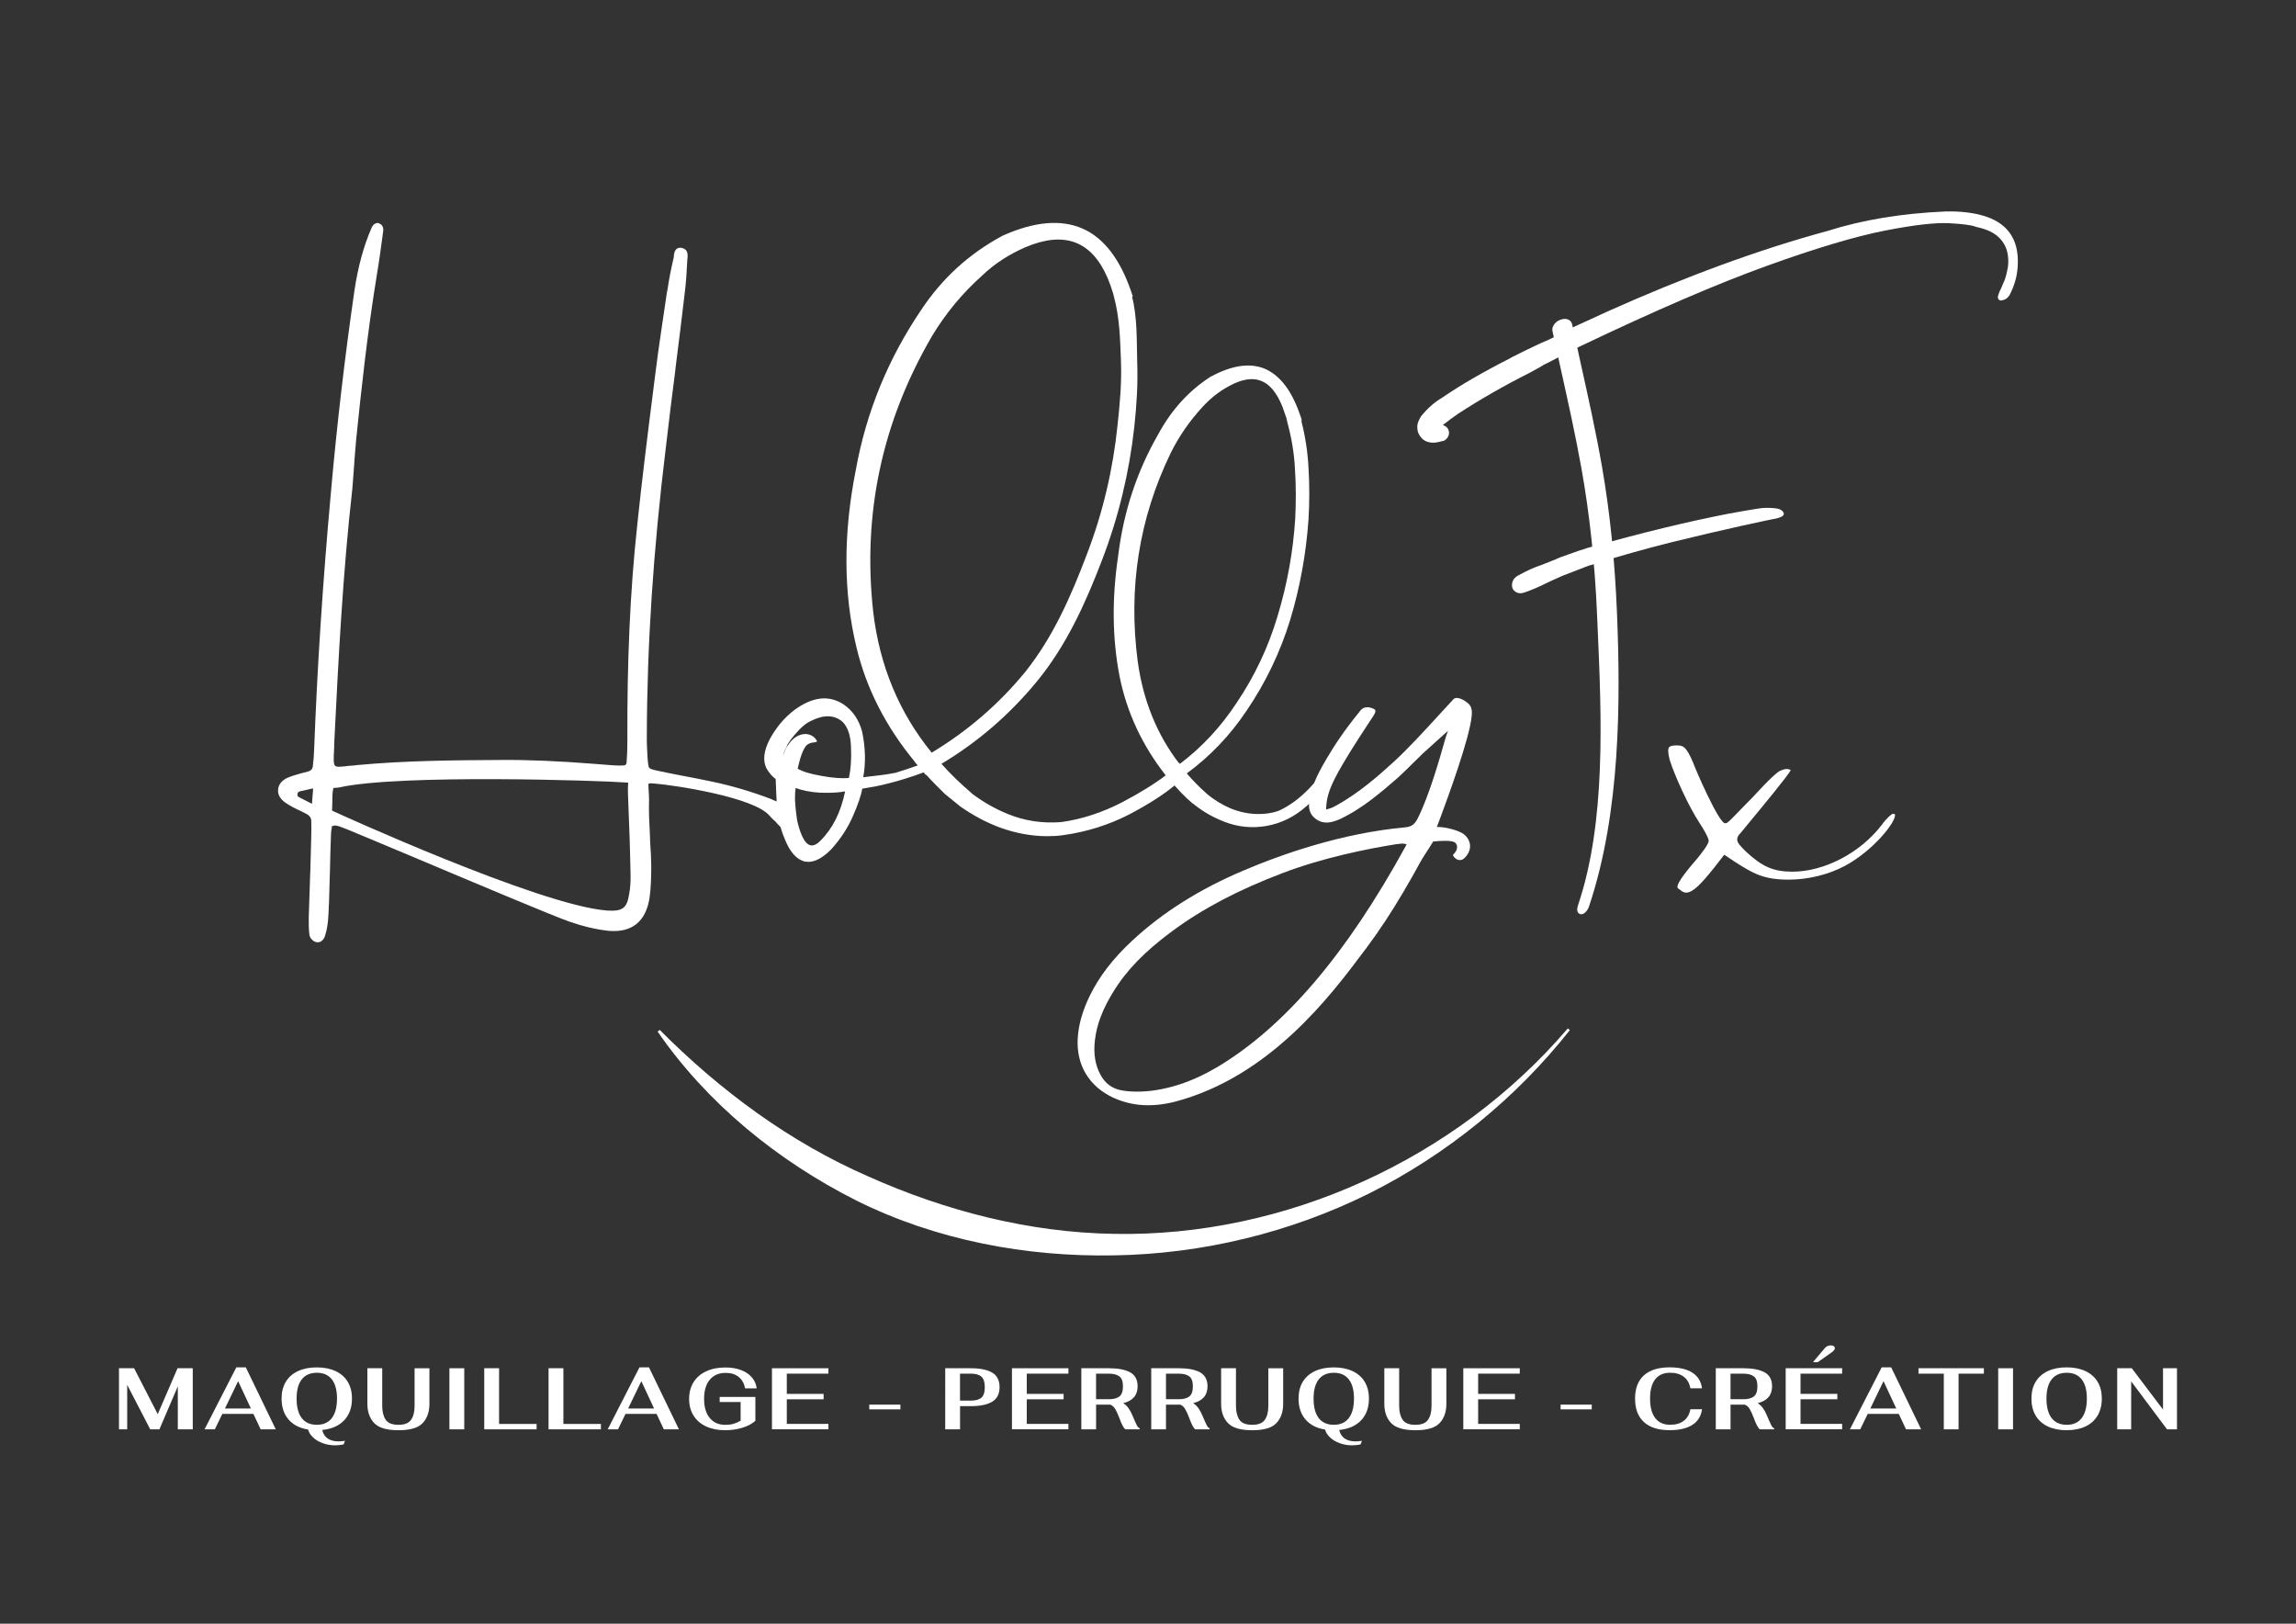 <?xml version="1.0" encoding="utf-8"?>
<!-- Generator: Adobe Illustrator 23.0.3, SVG Export Plug-In . SVG Version: 6.00 Build 0)  -->
<svg version="1.1" id="Calque_1" xmlns="http://www.w3.org/2000/svg" xmlns:xlink="http://www.w3.org/1999/xlink" x="0px" y="0px"
	 viewBox="0 0 841.89 595.28" style="enable-background:new 0 0 841.89 595.28;" xml:space="preserve">
<rect x="0" y="0" width="841.89" height="595.28" fill="#333333" stroke="none"/>
<style type="text/css">
	.st0{fill:#FFFFFF;}
	.st1{fill:#0F0D0D;}
</style>
<g>
	<g>
		<g>
			<path class="st0" d="M287.08,303.52c-0.72-0.06-1.21-0.63-2.12-1.6c-0.25-0.29-0.49-0.58-0.74-0.87
				c-0.09-0.01-0.09-0.01-0.17-0.1c-0.16-0.19-0.93-0.79-1.84-1.85c-5.59-6.83-34.88-11.27-42.31-11.85
				c-1.07-0.08-1.43-0.11-1.62-0.04l-0.55,0.14l0.05,0.54c-0.03,0.45,0.01,0.99,0.05,1.63c0.1,1.09,0.16,2.53,0.16,3.7
				c-0.09,3.42,0,6.93,0.2,10.2c0.05,1.71,0.18,3.53,0.21,5.33c0.22,2.9,0.36,5.79,0.4,8.76c-0.02,3.78-0.07,7.84-0.65,11.84
				c-1.38,8.45-6.38,12.57-14.71,11.92c-0.27-0.02-0.54-0.04-0.8-0.06c-4.29-0.51-8.89-1.59-13.89-3.34
				c-5.44-1.86-35.88-14.68-58.11-24.06c-14.31-5.98-24.69-10.38-25.66-10.65c-0.87-0.34-1.49-0.48-2.03-0.52
				c-0.36-0.03-0.54,0.05-0.73,0.12l-0.74,0.31l0.24,0.38c-0.21,0.43-0.27,1.15-0.34,2.04c-0.2,4.85-0.31,9.8-0.41,14.56l-0.01,0.09
				l-0.01,0.09c-0.1,3.6-0.21,7.38-0.32,11.05l-0.06,0.72c-0.11,3.68-0.23,7.55-1.41,11.14c-0.26,0.98-0.94,1.73-1.69,2.13
				c-0.38,0.15-0.83,0.2-1.19,0.18s-0.62-0.14-0.88-0.25c-0.87-0.34-1.86-1.49-1.96-2.59c-0.22-1.82-0.24-3.89-0.23-6.32
				c0.15-5.39,0.4-10.86,0.54-16.16l0.03-0.36c0.13-4.14,0.19-8.28,0.33-12.41c0.08-2.24,0.08-4.49,0.03-6.21
				c0.01-1.26-0.56-2.11-1.77-2.75c-0.69-0.32-1.38-0.74-2.08-1.06c-1.92-0.87-3.82-1.83-5.62-3.05c-1.88-1.32-2.92-3.02-2.69-4.89
				c0.14-1.79,1.43-3.4,3.58-4.31c1.67-0.69,3.42-1.18,5.18-1.67c0.83-0.21,1.56-0.42,2.39-0.62c0.92-0.29,1.51-0.96,1.59-1.95
				c0.26-2.15,0.42-4.2,0.47-6.09c1.11-29.28,3.06-60.21,6.18-94.55c2.21-24.96,5.14-49.86,8.63-73.91
				c1.3-8.54,3.32-16.05,6.28-22.84c0.44-1.05,1.1-1.44,1.57-1.59c0.19-0.08,0.46-0.14,0.64-0.13c0.36,0.03,0.7,0.23,1.05,0.44
				c0.78,0.42,1.13,1.62,0.98,2.41l-0.23,1.79c-0.64,4.72-1.29,9.62-2.12,14.51c-3.42,20.81-5.72,42.17-7.59,60.48
				c-0.4,4.02-0.64,8.23-0.95,12.26c-0.15,1.88-0.29,3.76-0.43,5.55l-0.01,0.09c-3.48,30.8-5.08,61.85-6.65,93.61l0,1.17
				c-0.25,4.31-0.29,6.02,0.3,6.61l-0.01,0.09l0.17,0.1c0.17,0.1,0.43,0.21,0.79,0.24c0.98,0.08,2.71-0.15,4.62-0.36l0.09,0.01
				c0.72-0.03,1.63-0.14,2.54-0.26c17.96-1.66,36.25-1.77,52.48-1.86c10.28-0.1,21.32,0.4,34.66,1.44c1.97,0.15,3.94,0.31,6,0.47
				l0.36,0.03c1.62,0.13,2.97,0.14,4.23,0.06c0.54-0.05,0.93-0.38,0.98-1c0.26-3.41,0.29-6.01,0.3-8.44
				c-0.12-28.47,0.96-54.06,3.57-78.27c1.76-16.89,3.9-34.01,6-50.52l0.69-5.44c1.21-9.82,2.8-19.78,4.18-29.4l0.01-0.09l0.3-1.51
				c0.6-4.19,1.45-8.18,2.26-11.62c0.01-0.18,0.03-0.36,0.04-0.54l0.01-0.09c0.06-0.81,0.24-1.88,1.1-2.53
				c0.38-0.24,0.93-0.38,1.47-0.34c0.18,0.01,0.35,0.12,0.62,0.14c1.85,0.5,1.99,2.22,1.76,3.92l-0.01,0.09
				c-0.01,0.18-0.03,0.36-0.03,0.45l-0.02,0.27c-0.2,3.85-0.41,7.71-0.9,11.55c-1.09,9.37-2.27,18.83-3.44,28.02l-0.05,0.63
				c-1.12,8.65-2.34,18.46-3.44,28.02c-4.66,38-6.91,72.69-6.99,106.01c-0.03,2.7,0.12,5.41,0.27,8.04l0.05,0.54
				c0.14,1.63,0.26,2.54,0.58,3.01c0.42,0.39,1.12,0.63,3.07,1.05c3.19,0.7,6.38,1.31,9.58,1.92c3.19,0.61,6.39,1.22,9.67,1.92
				c7.89,1.6,15.45,3.9,22.63,6.63l0.34,0.21c2.1,0.79,4.28,1.68,6.13,3.36c1,0.98,1.45,2.18,1.36,3.35
				c-0.19,1.24-0.9,2.27-2.02,2.9C288.09,303.33,287.52,303.56,287.08,303.52z M114.81,289.05l-1,0.19c0,0-2.39,0.62-3.85,0.87
				c-0.46,0.14-0.85,0.48-0.88,0.93c-0.13,0.53,0.1,1,0.54,1.21l3.73,1.91l1.04,0.53l0.08-1.07l0.28-3.58L114.81,289.05z
				 M231.22,321.07c-0.17-9.38-0.5-19.04-0.94-29.62c-0.09-2.26,0.02-3.78,0.02-3.78l0.06-0.72l-0.72-0.06
				c-0.09-0.01-0.27-0.02-0.45-0.03c-8.32-0.65-82.53-3.17-104.9,1.84c-0.28,0.07-0.54,0.05-0.82,0.12
				c-0.18-0.01-0.27-0.02-0.36-0.03l-0.28,0.07l-0.63,0.04l-0.04,0.54c-0.01,0.18-0.03,0.36-0.12,0.44l-0.01,0.09
				c-0.21,1.52-0.15,3.14-0.18,4.58c-0.06,0.8-0.03,1.53-0.08,2.15l-0.03,0.45l0.43,0.22c0.6,0.32,75.41,34.5,100.3,36.44l0.27,0.02
				c5.47,0.34,7.18-0.88,7.94-5.96C231.14,325.57,231.23,323.24,231.22,321.07z"/>
			<path class="st0" d="M488.15,284.55c0.1,1.56-2.45,4.7-7.45,9.49c-0.68,0.59-1.27,1.28-1.95,1.77c-4.11,3.62-8.9,5.97-14.09,6.95
				c-5.39,0.98-10.57,0.49-15.67-1.47c-3.81-1.48-7.44-3.43-10.76-6.07c-0.1,0-0.29-0.2-0.49-0.4c-0.2-0.1-0.4-0.29-0.6-0.39
				l-1.27-1.17c-0.39-0.29-0.49-0.39-0.49-0.39c-1.66-1.56-3.23-3.23-4.7-4.9c-4.01,3.33-9.49,6.85-16.54,10.57
				c-7.63,3.92-15.76,6.46-24.28,7.63c-1.95,0.29-3.82,0.39-5.78,0.39c-5.78,0-11.55-1.08-17.03-3.03
				c-5.38-1.95-10.27-4.6-14.88-7.83l-5.68-4.6c-2.35-2.35-4.7-4.6-6.85-7.05c0,0.1,0,0.1,0,0.1v0.1c-0.1-0.1-0.2-0.29-0.39-0.39
				c-0.2-0.29-0.39-0.49-0.59-0.68c-4.8,1.76-8.91,3.03-12.43,3.91c-1.77,0.49-3.63,0.88-5.48,1.27c-1.95,0.3-3.43,0.6-4.6,0.79
				c-0.39,2.44-1.56,5.87-3.42,10.08c-1.87,4.31-4.51,8.33-7.94,12.14c-3.03,3.04-5.78,4.6-8.42,4.6c-0.39,0-0.78-0.1-1.17-0.1
				c-3.04-0.68-5.58-3.43-7.54-8.52c-1.67-3.91-2.55-8.12-2.84-12.53c-0.2-3.52-0.29-6.56-0.39-9.1l-0.2-0.29
				c-0.98-0.68-2.05-1.86-3.13-3.63c-1.48-2.83-1.08-6.46,1.08-10.66c2.25-4.21,5.19-7.84,9-10.77c6.66-4.9,12.63-5.68,18.11-2.15
				c3.43,2.35,5.68,5.68,6.85,10.08c1.17,5.68,1.37,11.26,0.39,16.64c5.09-0.59,8.52-0.98,10.38-1.37c0.49-0.1,0.88-0.2,1.27-0.2
				c2.54-0.78,5.29-1.67,8.32-2.75c-0.39-0.39-0.68-0.88-1.08-1.27c0,0,0-0.1-0.1-0.1c0.1,0,0.1,0,0.1,0
				c-10.57-12.82-17.72-26.72-21.34-41.8c-4.9-20.16-4.9-41.89-0.29-65.09c3.81-21.24,11.85-40.82,23.98-58.73
				c7.63-11.55,17.61-20.66,29.85-27.22c11.55-5.19,21.34-6.07,29.27-2.64c7.83,3.42,13.8,11.16,17.91,23.19l0.59,1.77h-0.29
				c1.95,7.73,1.68,16.03,1.88,23.87c0.29,8.42-0.18,15.51-1.06,23.93c-1.86,16.73-5.78,33.08-11.85,48.84
				c-6.07,15.86-13.06,31.29-23.83,44.41c-9.98,12.14-21.63,22.22-35.04,30.25c3.32,3.72,6.95,7.24,10.87,10.57l0.39,0.39
				c3.91,2.93,8.12,5.38,12.63,7.24c6.46,2.74,13.21,3.72,20.16,3.14c7.63-1.08,14.97-3.53,22.22-7.25
				c6.66-3.52,12.04-6.85,15.96-9.88c-8.61-10.97-14.29-23.1-16.94-36.42c-2.64-13.7-2.83-28.39-0.49-44.05
				c1.95-16.06,6.85-30.93,14.68-44.54c4.8-8.91,11.26-16.06,19.39-21.25h0.1c7.44-4.01,13.9-4.99,19.28-2.93
				c5.78,2.35,10.27,8.12,13.41,17.52v0.1c0.1,0,0.1,0.1,0.1,0.1l0.39,1.47h-0.2c1.47,5.68,2.35,11.45,2.64,17.23
				c0.39,6.36,0.39,12.63,0,18.99c-0.88,12.63-3.13,24.96-6.75,36.9c-3.71,12.04-9.1,23.1-15.95,33.18
				c-6.07,9.1-13.42,16.74-21.93,23.01c2.25,2.64,4.7,5.09,7.34,7.44c2.65,2.25,5.58,4.02,8.72,5.38c4.4,1.76,8.81,2.44,13.41,1.86
				c1.47-0.2,2.83-0.49,4.21-0.98c3.91-1.76,7.63-4.51,11.15-8.12c3.53-3.72,4.99-5.68,4.51-5.97c0.2-0.49,0.59-0.89,0.98-1.08
				c0.49-0.2,0.98-0.2,1.47,0c0.59,0.2,0.99,0.6,1.18,0.99C488.34,283.57,488.34,284.06,488.15,284.55z M312.04,273.98
				c-0.1-4.31-1.17-7.44-3.13-9.39c-3.04-2.55-6.85-2.65-11.55-0.29c-1.37,0.59-2.74,1.66-4.21,3.13c-2.74,2.94-4.3,4.99-4.69,6.26
				c-0.59,1.08-1.08,2.25-1.38,3.33c0.6-1.48,1.08-2.65,1.57-3.43c1.86-2.93,4.01-4.41,6.66-4.51c1.86,0.1,3.23,0.89,4.11,2.35
				l0.2,0.39l-0.39,0.2c-0.39,0.1-0.78,0.2-1.17,0.2c-0.68,0.1-1.27,0.29-1.86,0.68c-0.59,0.29-1.17,1.17-1.76,2.44
				c-0.68,1.38-1.28,3.53-1.96,6.46c1.77,1.08,4.7,1.96,8.72,2.65c4.11,0.78,7.44,0.98,10.08,0.78
				C311.95,282.1,312.24,278.29,312.04,273.98z M309.89,290.13c-2.44,0.49-5.48,0.59-9.1,0.49c-3.53-0.2-6.56-0.78-9.01-1.76
				c-0.2,1.08-0.29,2.44-0.29,4.2c0.1,1.86,0.29,4.31,0.78,7.54c0.39,1.96,0.98,3.92,1.77,5.78c0.98,2.16,2.05,3.33,3.23,3.53
				c1.08,0.2,2.35-0.39,3.72-1.86C305.39,303.64,308.33,297.67,309.89,290.13z M375.97,246.28c10.17-12.72,16.78-27.77,22.55-43.04
				c5.87-15.27,9.6-31.13,11.26-47.38c0.88-8.12,1.54-15.45,1.25-23.48c-0.29-8.13-0.5-15.9-2.55-23.53l-0.29-1.17
				c-0.59-1.96-1.27-3.92-2.06-5.78c-5.86-13.6-15.85-17.33-30.14-11.26c-5.87,2.54-11.26,5.97-15.86,10.38
				c-7.24,6.46-13.41,13.9-18.4,22.22c-18.31,31.42-25.55,65.2-21.53,101.21c2.35,19.67,9.49,36.81,21.43,51.49
				C354.82,268,366.28,258.12,375.97,246.28z M453.4,257.73c6.56-9.69,11.65-20.37,15.07-31.92c3.53-11.64,5.68-23.49,6.46-35.72
				c0.3-6.07,0.3-12.14-0.1-18.21c-0.29-5.78-1.27-11.45-2.74-16.84l-0.39-1.76c-0.49-1.37-0.98-2.75-1.47-4.21
				c-2.06-5.09-4.7-8.32-7.94-9.49c-3.03-1.17-6.75-0.59-11.05,1.66c-3.82,1.95-7.24,4.6-10.28,7.93
				c-4.7,5.09-8.61,10.67-11.75,17.03c-11.55,23.89-15.56,49.34-12.04,76.25c1.96,14.29,7.05,26.82,15.08,37.3l0.1-0.1l0.29,0.39
				C440.67,273.98,447.62,266.54,453.4,257.73z"/>
		</g>
		<path class="st0" d="M538.49,312.53c0.15-0.32,0.33-0.74,0.43-1.19c0.25-1.23,0.11-2.34-0.42-3.38c-0.59-1.19-1.45-2.06-2.63-2.68
			c-1.98-1.04-5.63-1.99-7.96-2.07l-0.17-0.02h-0.89l1.15-3.02c2.98-8.05,10.88-29.4,11.66-37.87c0.3-3.3-0.95-4.21-2.16-5.08
			c-1.57-1.11-3.61-1.85-4.52-0.91c-1.68,1.79-3.45,3.73-5.27,5.72c-5.37,5.86-11.45,12.51-16.77,17.37
			c-5.81,5.32-12.79,11.33-20.51,15.66l-0.28,0.15c-1.19,0.68-1.64,0.93-3.07,1.34l-0.85,0.24l0.05-0.89
			c0.21-3.48,1.08-6.34,3.21-10.56c3.11-6.11,8.09-13.71,12.09-19.83l2-3.04c0.62-0.96,0.86-1.65,0.73-2.03
			c-0.11-0.33-0.56-0.6-1.42-0.89c-0.96-0.32-2.76-0.63-3.97,0.86c-6.19,7.55-9.58,12.85-12.31,17.44
			c-2.51,4.22-5.06,8.8-6.27,14.24c-0.9,4.04-0.21,6.51,2.28,8.26c2.48,1.74,5.3,1.62,9.43-0.39c7.48-3.65,14.33-9.42,20.71-15.02
			c1.26-1.12,3.52-3.35,5.51-5.32c1.31-1.3,2.54-2.51,3.35-3.29c0.01-0.01,4.17-3.79,7.52-6.79l1.8-1.61l-0.79,2.28
			c-0.08,0.23-0.28,0.92-0.57,1.96c-1.52,5.37-5.55,19.63-9.8,27.98c-1.08,2.1-2.27,2.95-4.41,3.15
			c-23.27,2.11-45.19,9.8-59.49,15.88c-16.16,6.87-29.44,15.24-40.61,25.57c-7.04,6.53-12.14,13.12-15.6,20.15
			c-2.75,5.64-4.22,10.82-4.5,15.82c-0.57,9.77,4.22,17.68,13.17,21.77h0.01l0.39,0.17c6.61,2.9,13.83,3.31,22.04,1.26
			c34.9-9.17,57.28-39.06,69.29-55.11l0.92-1.22c4.58-6.11,9.06-12.88,13.67-20.71c2.03-3.44,4.11-7.11,6.35-11.21
			c0.36-0.66,1.03-1.69,1.79-2.88c0.8-1.23,1.72-2.65,2.53-4l0.16-0.27l0.31-0.03c1.95-0.2,6.57-0.56,7.74,0.44
			c0.75,0.64,0.94,1.66,0.51,2.71c-0.18,0.41-0.42,0.79-0.71,1.14c-0.08,0.1-0.17,0.2-0.27,0.29c-0.19,0.2-0.31,0.33-0.31,0.44
			c-0.01,0.04,0.01,0.13,0.15,0.33c0.42,0.66,0.99,1.13,1.61,1.35c0.77,0.27,1.56,0.15,2.19-0.38
			C537.42,314.23,538.02,313.45,538.49,312.53z M515.4,310.27c-21.69,39.55-44.21,65.99-68.84,80.82c-2.54,1.49-4.92,2.74-7.26,3.82
			c-5.1,2.34-10.12,3.89-15.33,4.73c-2.35,0.38-4.76,0.57-7.04,0.57c-2.18,0-4.23-0.18-5.96-0.53c-3.24-0.65-5.72-2.51-7.38-5.53
			c-2.02-3.64-2.71-7.88-2.09-12.94c0.67-5.61,2.77-11.15,6.62-17.43c4.89-8.02,11.58-14.93,21.69-22.4
			c11.24-8.29,24.08-15.05,40.42-21.27c14.71-5.62,30.84-8.88,41.77-10.62c0.46-0.07,0.94-0.12,1.51-0.17l0.77-0.07l1.53,0.25
			L515.4,310.27z"/>
		<path class="st0" d="M575.63,377.66c-19.71,24.92-45.04,45.61-73.79,59.98c-28.8,14.26-60.93,22.08-93.32,22.6
			c-32.31,0.61-65.28-5.57-94.45-20.07c-28.98-14.6-54.78-35.66-72.93-61.96l0.76-0.63c22.36,22.47,47.89,41.24,76.41,53.69
			c28.28,12.65,58.9,20.59,90.2,21.09c62.57,1.18,125.17-27.18,166.37-75.33L575.63,377.66z"/>
	</g>
	<path class="st0" d="M726.09,78.77c-3.62-0.9-7.86-1.37-12.77-1.24c-16.14,0.7-30.49,3.11-43.17,7.13
		c-25.17,6.82-52.1,16.71-80.88,29.6c-3.42,1.61-6.85,3.15-10.19,4.67c-1.33,0.61-2.64,1.22-3.94,1.83
		c-3.37,1.85-6.73,3.69-10.29,5.1c-0.28,0.13-0.56,0.31-0.91,0.43l-1.03,0.49c-2.86,1.36-5.72,2.72-8.48,4.15l-0.78,0.46
		c-9.72,4.94-18.1,9.77-24.89,14.43c-2.89,1.71-5.36,3.95-7.6,6.66c-0.89,1.41-1.4,2.59-1.48,3.71c0,1.1,0.14,2.1,0.5,2.81
		c1.11,2.3,3.06,3.46,5.93,3.28c0.75-0.11,1.5-0.22,2.15-0.41c0,0,0,0,0.08-0.01c0.24-0.12,0.49-0.16,0.74-0.19l0.25-0.04
		c0.65-0.27,1.17-0.77,1.51-1.33c0.42-0.57,0.5-1.18,0.47-1.94c-0.2-1.34-1-2.15-2.24-2.48c0.15-0.11,0.3-0.3,0.45-0.41
		c1.44-1.15,3.2-2.43,5.21-3.84c8.53-5.52,17.23-10.48,26.17-14.96l2.99-1.64c0.71-0.36,1.17-0.68,1.56-0.91
		c0.54-0.34,0.85-0.55,1.02-0.58c0.02,0.11,9.33-4.86,9.86-5.13c0.64-0.27,1.28-0.53,1.91-0.88c0.24-0.12,0.65-0.27,0.95-0.48
		c0.25-0.04,0.4-0.15,0.56-0.25c27.23-12.99,49.93-22.77,68-29.29c18.07-6.53,32.49-10.8,43.14-12.91
		c10.66-2.1,18.6-3.03,23.74-2.77c5.06,0.26,8.35,0.71,9.71,1.27c0.36,0.12,0.54,0.17,0.8,0.22c3.43,0.76,6,2,7.68,3.62
		c1.69,1.62,2.72,3.42,3.18,5.39c0.47,1.98,0.49,3.84,0.25,5.66c-0.32,1.83-0.7,3.25-1.11,4.5c-0.5,1.18-0.76,1.73-0.76,1.73
		c-0.12,0.36-0.3,0.81-0.56,1.37c-0.41,0.74-0.79,1.56-1.01,2.36c-0.32,0.73-0.31,1.32,0.01,1.78c0.22,0.31,0.57,0.42,0.83,0.47
		c0.25-0.04,0.59-0.09,0.99-0.23c0.08-0.01,0.08-0.01,0.08-0.01c0.97-0.32,1.65-0.93,2.19-1.86c1.72-3.32,2.73-6.78,2.94-10.48
		C740.48,87.51,735.89,81.22,726.09,78.77z"/>
	<path class="st0" d="M628.45,318.23l3.79-4.87l3.64,2.42c7.02,4.53,10.8,6.71,20.02,6.71c7.04,0,14.54-1.83,20.56-5.03
		c10.51-5.64,18.99-16.38,18.37-18.86c-0.06-0.22-0.62-0.24-0.86-0.24c-0.29,0.09-2.04,1.33-4.09,4.2
		c-7.86,10.18-20.99,17.01-32.68,17.01c-6.84,0-10.96-1.77-16.92-7.29c-2.33-2.32-3.29-3.28-3.29-4.58c0.01-0.93,0.56-1.6,1.1-2.13
		l1.83-2.23c7-8.47,15.64-18.91,16.71-21c-0.23-0.17-0.76-0.42-1.59-0.42c-0.62,0-1.71,0.37-2.42,0.73
		c-0.67,0.24-3.43,2.49-9.98,9.65c-1.81,1.82-3.47,3.53-4.87,4.98c-4.07,4.22-4.4,4.54-5.23,4.54c-2.27,0-10.88-19.77-11.66-22.12
		c-2.55-5.93-3.57-6.43-6.07-6.43c-1.5,0-2.44,0.23-2.79,0.68c-0.48,0.62-0.42,2.11,0.2,4.56c1.79,5.8,7.02,17.29,11.07,23.37
		c0.84,1.27,3.25,5.17,3.25,6.38c0,1.32-3.22,5.3-4.21,6.49c-2.64,3.08-7.54,8.79-7.24,10.55c0.02,0.1,0.06,0.38,0.81,0.81
		l0.23,0.18c0.62,0.61,1.57,0.96,2.12,0.96C620.76,327.24,623.77,324.07,628.45,318.23z"/>
	<g>
		<path class="st0" d="M570.38,121.29c3.6,16.77,7.6,33.41,10.63,50.39c3.13,17.51,4.91,35.31,5.69,53.24
			c1.53,35.19,3.83,75.04-6.99,107.21c-1.06,3.14,1.18,2.01,1.92-0.22c10.89-32.41,11.64-71.7,10.18-107.19
			c-0.74-17.96-2.41-35.82-5.47-53.38c-3.06-17.58-7.22-34.79-10.94-52.13C574.86,116.61,569.81,118.65,570.38,121.29L570.38,121.29
			z"/>
		<path class="st0" d="M579.83,335.17c-0.42,0-0.81-0.17-1.09-0.48c-0.68-0.78-0.37-2.03-0.08-2.91
			c10.29-30.61,8.61-68.72,7.13-102.33l-0.2-4.47c-0.81-18.69-2.72-36.55-5.68-53.09c-2.15-12.03-4.83-24.1-7.42-35.77
			c-1.08-4.86-2.16-9.71-3.2-14.58c-0.48-2.22,1.5-4.08,3.61-4.53c1.81-0.39,3.26,0.41,3.59,1.98c1.05,4.87,2.12,9.72,3.2,14.58
			c2.72,12.25,5.54,24.93,7.74,37.59c2.89,16.59,4.68,34.1,5.48,53.53c1.32,31.99,1.34,73.13-10.24,107.59
			c-0.5,1.49-1.55,2.67-2.55,2.88C580.04,335.16,579.93,335.17,579.83,335.17z M573.8,119.11c-0.12,0-0.26,0.02-0.43,0.05
			c-1.02,0.22-2.08,1.1-1.91,1.9l0,0c1.04,4.86,2.12,9.71,3.2,14.56c2.6,11.7,5.28,23.79,7.44,35.86
			c2.97,16.64,4.89,34.6,5.71,53.38l0.2,4.47c1.17,26.51,2.46,55.78-2.06,82.13c6.05-29.25,5.82-60.96,4.76-86.71
			c-0.8-19.33-2.58-36.75-5.45-53.24c-2.2-12.62-5.01-25.26-7.72-37.49c-1.08-4.86-2.16-9.72-3.21-14.6
			C574.28,119.22,574.11,119.11,573.8,119.11z"/>
	</g>
	<path class="st0" d="M652.38,186.65c-0.89-0.29-1.84-0.4-2.87-0.42c-1.63-0.1-3.24-0.03-4.73,0.2c-3.98,0.68-7.64,1.23-10.94,1.89
		c-15.04,2.93-31.46,6.91-49.41,11.97c-0.87,0.23-1.59,0.32-2.06,0.5c-1.09,0.43-2.47,0.78-3.21,1.04
		c-2.14,0.76-5.06,1.74-7.11,2.51c-0.41,0.16-0.8,0.34-1.2,0.53c-0.62,0.3-0.56,0.27-1.45,0.6l-1.17,0.47
		c-1.21,0.44-2.13,0.82-3.17,1.24c-2.44,0.79-5.22,2.05-8.37,3.8c-1.03,0.49-1.68,1.27-2.05,2.18c-0.29,0.89-0.34,1.67-0.05,2.48
		c0.27,0.64,0.77,1.16,1.41,1.49c0.66,0.41,1.51,0.45,2.58,0.21c1.06-0.33,2.51-0.88,4.43-1.68c1.88-0.84,3.67-1.67,5.46-2.56
		c0.23-0.11,0.47-0.23,0.7-0.33c1.08-0.46,1.99-0.86,2.75-1.23c0.39-0.19,0.79-0.37,1.19-0.53c2.3-0.89,9.28-3.53,9.41-3.63
		c0.17-0.02,0.4-0.15,0.74-0.19c0.49-0.16,1.22-0.35,2.2-0.67c8.03-2.56,17.01-5.09,26.93-7.6c9.93-2.42,18.63-4.48,25.97-6.09
		c7.41-1.62,11.28-2.45,11.78-2.52c0.42-0.06,1-0.15,1.57-0.32c0.65-0.18,1.22-0.35,1.69-0.68c0.47-0.24,0.67-0.61,0.69-1.05
		C653.88,187.53,653.38,187.01,652.38,186.65z"/>
</g>
<g>
	<path class="st0" d="M70.68,501.62v22.4H65.2v-15.78l-6.75,15.78h-3.36l-8.45-16.29v16.29h-3.01v-22.4h5.54l8.67,16.83l7.26-16.83
		H70.68z"/>
	<path class="st0" d="M92.92,518.36H81.52l-2.75,5.66H75l11.65-22.72h3.49l10.98,22.72h-5.54L92.92,518.36z M91.99,516.37
		l-4.67-10.02l-4.83,10.02H91.99z"/>
	<path class="st0" d="M120.16,527.38c1.01,0.7,2.35,1.06,4.02,1.06c0.64,0,1.41-0.08,2.3-0.22l-0.45,1.28
		c-0.96,0.26-2.02,0.38-3.17,0.38c-1.54,0-3.01-0.25-4.42-0.75c-1.41-0.5-2.6-1.19-3.57-2.08c-0.97-0.89-1.61-1.87-1.9-2.96
		c-3.09-0.49-5.49-1.72-7.18-3.7c-1.7-1.97-2.54-4.53-2.54-7.66c0-2.39,0.52-4.44,1.55-6.14c1.04-1.71,2.52-3.01,4.46-3.92
		c1.94-0.91,4.24-1.36,6.91-1.36c2.65,0,4.94,0.45,6.88,1.36c1.94,0.91,3.43,2.21,4.46,3.92c1.03,1.71,1.55,3.76,1.55,6.14
		c0,3.33-0.96,6-2.88,8c-1.92,2.01-4.6,3.18-8.03,3.52C118.48,525.63,119.15,526.68,120.16,527.38z M110.64,519.89
		c1.26,1.64,3.1,2.46,5.54,2.46c2.41,0,4.25-0.82,5.5-2.46c1.26-1.64,1.89-4.03,1.89-7.17c0-3.07-0.63-5.41-1.89-7.02
		c-1.26-1.61-3.09-2.42-5.5-2.42c-2.41,0-4.25,0.81-5.52,2.42c-1.27,1.61-1.9,3.95-1.9,7.02
		C108.76,515.86,109.38,518.25,110.64,519.89z"/>
	<path class="st0" d="M137.19,521.7c-1.65-1.76-2.48-4.1-2.48-7.02v-13.06h5.44v13.79c0,2.11,0.42,3.8,1.25,5.06s2.4,1.89,4.7,1.89
		c2.22,0,3.76-0.61,4.62-1.82s1.3-2.92,1.3-5.12v-13.79h5.44v13.06c0,2.92-0.82,5.26-2.46,7.02c-1.64,1.76-4.61,2.64-8.9,2.64
		S138.84,523.46,137.19,521.7z"/>
	<path class="st0" d="M164.79,501.62h5.44v22.4h-5.44V501.62z"/>
	<path class="st0" d="M177.56,501.62h5.44v20.42h13.76v1.98h-19.2V501.62z"/>
	<path class="st0" d="M201.14,501.62h5.44v20.42h13.76v1.98h-19.2V501.62z"/>
	<path class="st0" d="M240.75,518.36h-11.39l-2.75,5.66h-3.78l11.65-22.72h3.49l10.98,22.72h-5.54L240.75,518.36z M239.83,516.37
		l-4.67-10.02l-4.83,10.02H239.83z"/>
	<path class="st0" d="M258.91,522.95c-2-0.93-3.53-2.26-4.61-3.98c-1.08-1.73-1.62-3.77-1.62-6.11s0.54-4.38,1.62-6.11
		c1.08-1.73,2.62-3.06,4.62-4c2-0.94,4.37-1.41,7.1-1.41c2.13,0,4.02,0.31,5.66,0.93s2.97,1.5,3.97,2.64c1,1.14,1.61,2.5,1.82,4.08
		h-4.26c-0.36-1.83-1.16-3.24-2.38-4.21s-2.8-1.46-4.72-1.46c-2.5,0-4.44,0.83-5.84,2.5c-1.4,1.66-2.1,4-2.1,7.01
		c0,2.99,0.69,5.32,2.06,7.01c1.38,1.69,3.28,2.53,5.71,2.53c1.07,0,2.03-0.11,2.88-0.34s1.77-0.61,2.75-1.17V514h-7.68v-1.86h13.09
		v8.74c-1.13,1.07-2.69,1.91-4.69,2.53c-1.99,0.62-4.12,0.93-6.38,0.93C263.25,524.34,260.91,523.88,258.91,522.95z"/>
	<path class="st0" d="M283.06,501.62h20.7v1.98H288.5v7.42H302v1.98h-13.5v9.02h15.26v1.98h-20.7V501.62z"/>
	<path class="st0" d="M318.74,514.96h11.42v1.73h-11.42V514.96z"/>
	<path class="st0" d="M346.58,501.62h9.41c3.37,0,5.97,0.53,7.79,1.58c1.82,1.06,2.74,2.84,2.74,5.36c0,2.47-0.9,4.25-2.7,5.33
		s-4.41,1.62-7.82,1.62h-3.97v8.51h-5.44V501.62z M356.02,513.49c1.71,0,2.98-0.35,3.82-1.06s1.26-1.99,1.26-3.87
		c0-1.86-0.42-3.15-1.25-3.87c-0.83-0.72-2.11-1.09-3.84-1.09h-4v9.89H356.02z"/>
	<path class="st0" d="M371.06,501.62h20.7v1.98H376.5v7.42H390v1.98h-13.5v9.02h15.26v1.98h-20.7V501.62z"/>
	<path class="st0" d="M416.8,522.42c0.39,0.79,0.76,1.17,1.1,1.15v0.45h-5.31c-0.41-0.43-0.77-0.97-1.1-1.63s-0.68-1.49-1.04-2.5
		c-0.53-1.41-1.03-2.51-1.5-3.3c-0.47-0.79-1.08-1.33-1.82-1.63h-0.48h-4.74v9.06h-5.41v-22.4h10.14c3.35,0,5.94,0.5,7.76,1.5
		c1.82,1,2.74,2.71,2.74,5.12c0,3.26-1.76,5.32-5.28,6.18c0.73,0.45,1.36,1.04,1.9,1.78c0.54,0.74,1.06,1.69,1.55,2.86
		C415.91,520.51,416.41,521.63,416.8,522.42z M401.9,512.98h4.77c1.62,0,2.87-0.33,3.76-0.99c0.88-0.66,1.33-1.91,1.33-3.74
		c0-1.79-0.44-3.01-1.33-3.66c-0.89-0.65-2.14-0.98-3.76-0.98h-4.77V512.98z"/>
	<path class="st0" d="M442.43,522.42c0.39,0.79,0.76,1.17,1.1,1.15v0.45h-5.31c-0.41-0.43-0.77-0.97-1.1-1.63s-0.68-1.49-1.04-2.5
		c-0.53-1.41-1.03-2.51-1.5-3.3c-0.47-0.79-1.08-1.33-1.82-1.63h-0.48h-4.74v9.06h-5.41v-22.4h10.14c3.35,0,5.94,0.5,7.76,1.5
		c1.82,1,2.74,2.71,2.74,5.12c0,3.26-1.76,5.32-5.28,6.18c0.73,0.45,1.36,1.04,1.9,1.78c0.54,0.74,1.06,1.69,1.55,2.86
		C441.54,520.51,442.04,521.63,442.43,522.42z M427.54,512.98h4.77c1.62,0,2.87-0.33,3.76-0.99c0.88-0.66,1.33-1.91,1.33-3.74
		c0-1.79-0.44-3.01-1.33-3.66c-0.89-0.65-2.14-0.98-3.76-0.98h-4.77V512.98z"/>
	<path class="st0" d="M450.24,521.7c-1.65-1.76-2.48-4.1-2.48-7.02v-13.06h5.44v13.79c0,2.11,0.42,3.8,1.25,5.06s2.4,1.89,4.7,1.89
		c2.22,0,3.76-0.61,4.62-1.82s1.3-2.92,1.3-5.12v-13.79h5.44v13.06c0,2.92-0.82,5.26-2.46,7.02c-1.64,1.76-4.61,2.64-8.9,2.64
		S451.89,523.46,450.24,521.7z"/>
	<path class="st0" d="M493.06,527.38c1.01,0.7,2.35,1.06,4.02,1.06c0.64,0,1.41-0.08,2.3-0.22l-0.45,1.28
		c-0.96,0.26-2.02,0.38-3.17,0.38c-1.54,0-3.01-0.25-4.42-0.75c-1.41-0.5-2.6-1.19-3.57-2.08c-0.97-0.89-1.61-1.87-1.9-2.96
		c-3.09-0.49-5.49-1.72-7.18-3.7c-1.7-1.97-2.54-4.53-2.54-7.66c0-2.39,0.52-4.44,1.55-6.14c1.04-1.71,2.52-3.01,4.46-3.92
		c1.94-0.91,4.24-1.36,6.91-1.36c2.65,0,4.94,0.45,6.88,1.36c1.94,0.91,3.43,2.21,4.46,3.92c1.03,1.71,1.55,3.76,1.55,6.14
		c0,3.33-0.96,6-2.88,8c-1.92,2.01-4.6,3.18-8.03,3.52C491.38,525.63,492.04,526.68,493.06,527.38z M483.54,519.89
		c1.26,1.64,3.1,2.46,5.54,2.46c2.41,0,4.25-0.82,5.5-2.46c1.26-1.64,1.89-4.03,1.89-7.17c0-3.07-0.63-5.41-1.89-7.02
		c-1.26-1.61-3.09-2.42-5.5-2.42c-2.41,0-4.25,0.81-5.52,2.42c-1.27,1.61-1.9,3.95-1.9,7.02
		C481.65,515.86,482.28,518.25,483.54,519.89z"/>
	<path class="st0" d="M510.08,521.7c-1.65-1.76-2.48-4.1-2.48-7.02v-13.06h5.44v13.79c0,2.11,0.42,3.8,1.25,5.06s2.4,1.89,4.7,1.89
		c2.22,0,3.76-0.61,4.62-1.82c0.86-1.22,1.3-2.92,1.3-5.12v-13.79h5.44v13.06c0,2.92-0.82,5.26-2.46,7.02
		c-1.64,1.76-4.61,2.64-8.9,2.64C514.7,524.34,511.73,523.46,510.08,521.7z"/>
	<path class="st0" d="M536.56,501.62h20.7v1.98H542v7.42h13.5v1.98H542v9.02h15.26v1.98h-20.7V501.62z"/>
	<path class="st0" d="M572.24,514.96h11.42v1.73h-11.42V514.96z"/>
	<path class="st0" d="M602.8,521.36c-2.18-1.98-3.26-4.86-3.26-8.64c0-3.71,1.08-6.54,3.25-8.5c2.17-1.95,5.31-2.93,9.42-2.93
		c3.56,0,6.35,0.66,8.37,1.97c2.02,1.31,3.18,3.22,3.5,5.71h-4.26c-0.34-1.86-1.15-3.27-2.43-4.24c-1.28-0.97-2.96-1.46-5.02-1.46
		c-2.39,0-4.21,0.81-5.46,2.42c-1.25,1.61-1.87,3.95-1.87,7.02c0,3.14,0.63,5.53,1.89,7.17s3.08,2.46,5.47,2.46
		c2.07,0,3.74-0.49,5.01-1.46c1.27-0.97,2.07-2.38,2.42-4.24h4.26c-0.32,2.5-1.49,4.4-3.5,5.71c-2.02,1.31-4.78,1.97-8.3,1.97
		C608.13,524.34,604.98,523.35,602.8,521.36z"/>
	<path class="st0" d="M649.44,522.42c0.39,0.79,0.76,1.17,1.1,1.15v0.45h-5.31c-0.41-0.43-0.77-0.97-1.1-1.63
		c-0.33-0.66-0.68-1.49-1.04-2.5c-0.53-1.41-1.04-2.51-1.5-3.3c-0.47-0.79-1.08-1.33-1.82-1.63h-0.48h-4.74v9.06h-5.41v-22.4h10.14
		c3.35,0,5.94,0.5,7.76,1.5c1.82,1,2.74,2.71,2.74,5.12c0,3.26-1.76,5.32-5.28,6.18c0.72,0.45,1.36,1.04,1.9,1.78
		c0.54,0.74,1.06,1.69,1.55,2.86C648.55,520.51,649.04,521.63,649.44,522.42z M634.54,512.98h4.77c1.62,0,2.88-0.33,3.76-0.99
		c0.88-0.66,1.33-1.91,1.33-3.74c0-1.79-0.44-3.01-1.33-3.66c-0.89-0.65-2.14-0.98-3.76-0.98h-4.77V512.98z"/>
	<path class="st0" d="M654.77,501.62h20.7v1.98h-15.26v7.42h13.5v1.98h-13.5v9.02h15.26v1.98h-20.7V501.62z M669.1,494.26
		c0.32-0.36,0.66-0.62,1.02-0.78c0.36-0.16,0.79-0.24,1.28-0.24c0.43,0,0.77,0.1,1.02,0.29s0.38,0.44,0.38,0.74
		c0,0.49-0.45,1.04-1.34,1.66l-4.93,3.46h-1.76L669.1,494.26z"/>
	<path class="st0" d="M696.24,518.36h-11.39l-2.75,5.66h-3.78l11.65-22.72h3.49l10.98,22.72h-5.54L696.24,518.36z M695.31,516.37
		l-4.67-10.02l-4.83,10.02H695.31z"/>
	<path class="st0" d="M712.75,503.6h-9.28v-1.98h23.97v1.98h-9.28v20.42h-5.41V503.6z"/>
	<path class="st0" d="M732.69,501.62h5.44v22.4h-5.44V501.62z"/>
	<path class="st0" d="M750.89,522.96c-1.94-0.92-3.43-2.25-4.46-3.98c-1.04-1.74-1.55-3.82-1.55-6.26c0-2.39,0.52-4.44,1.55-6.14
		c1.03-1.71,2.52-3.01,4.46-3.92c1.94-0.91,4.25-1.36,6.91-1.36c2.64,0,4.94,0.45,6.88,1.36c1.94,0.91,3.43,2.21,4.46,3.92
		c1.04,1.71,1.55,3.76,1.55,6.14c0,2.43-0.52,4.52-1.55,6.26c-1.04,1.74-2.52,3.07-4.45,3.98s-4.23,1.38-6.9,1.38
		C755.14,524.34,752.84,523.88,750.89,522.96z M763.31,519.89c1.26-1.64,1.89-4.03,1.89-7.17c0-3.07-0.63-5.41-1.89-7.02
		c-1.26-1.61-3.09-2.42-5.5-2.42c-2.41,0-4.25,0.81-5.52,2.42c-1.27,1.61-1.9,3.95-1.9,7.02c0,3.14,0.63,5.53,1.89,7.17
		s3.1,2.46,5.54,2.46C760.22,522.36,762.05,521.53,763.31,519.89z"/>
	<path class="st0" d="M776.33,501.62h5.34l11.46,15.14v-15.14h5.12v22.4h-3.65l-13.15-17.6v17.6h-5.12V501.62z"/>
</g>
</svg>
